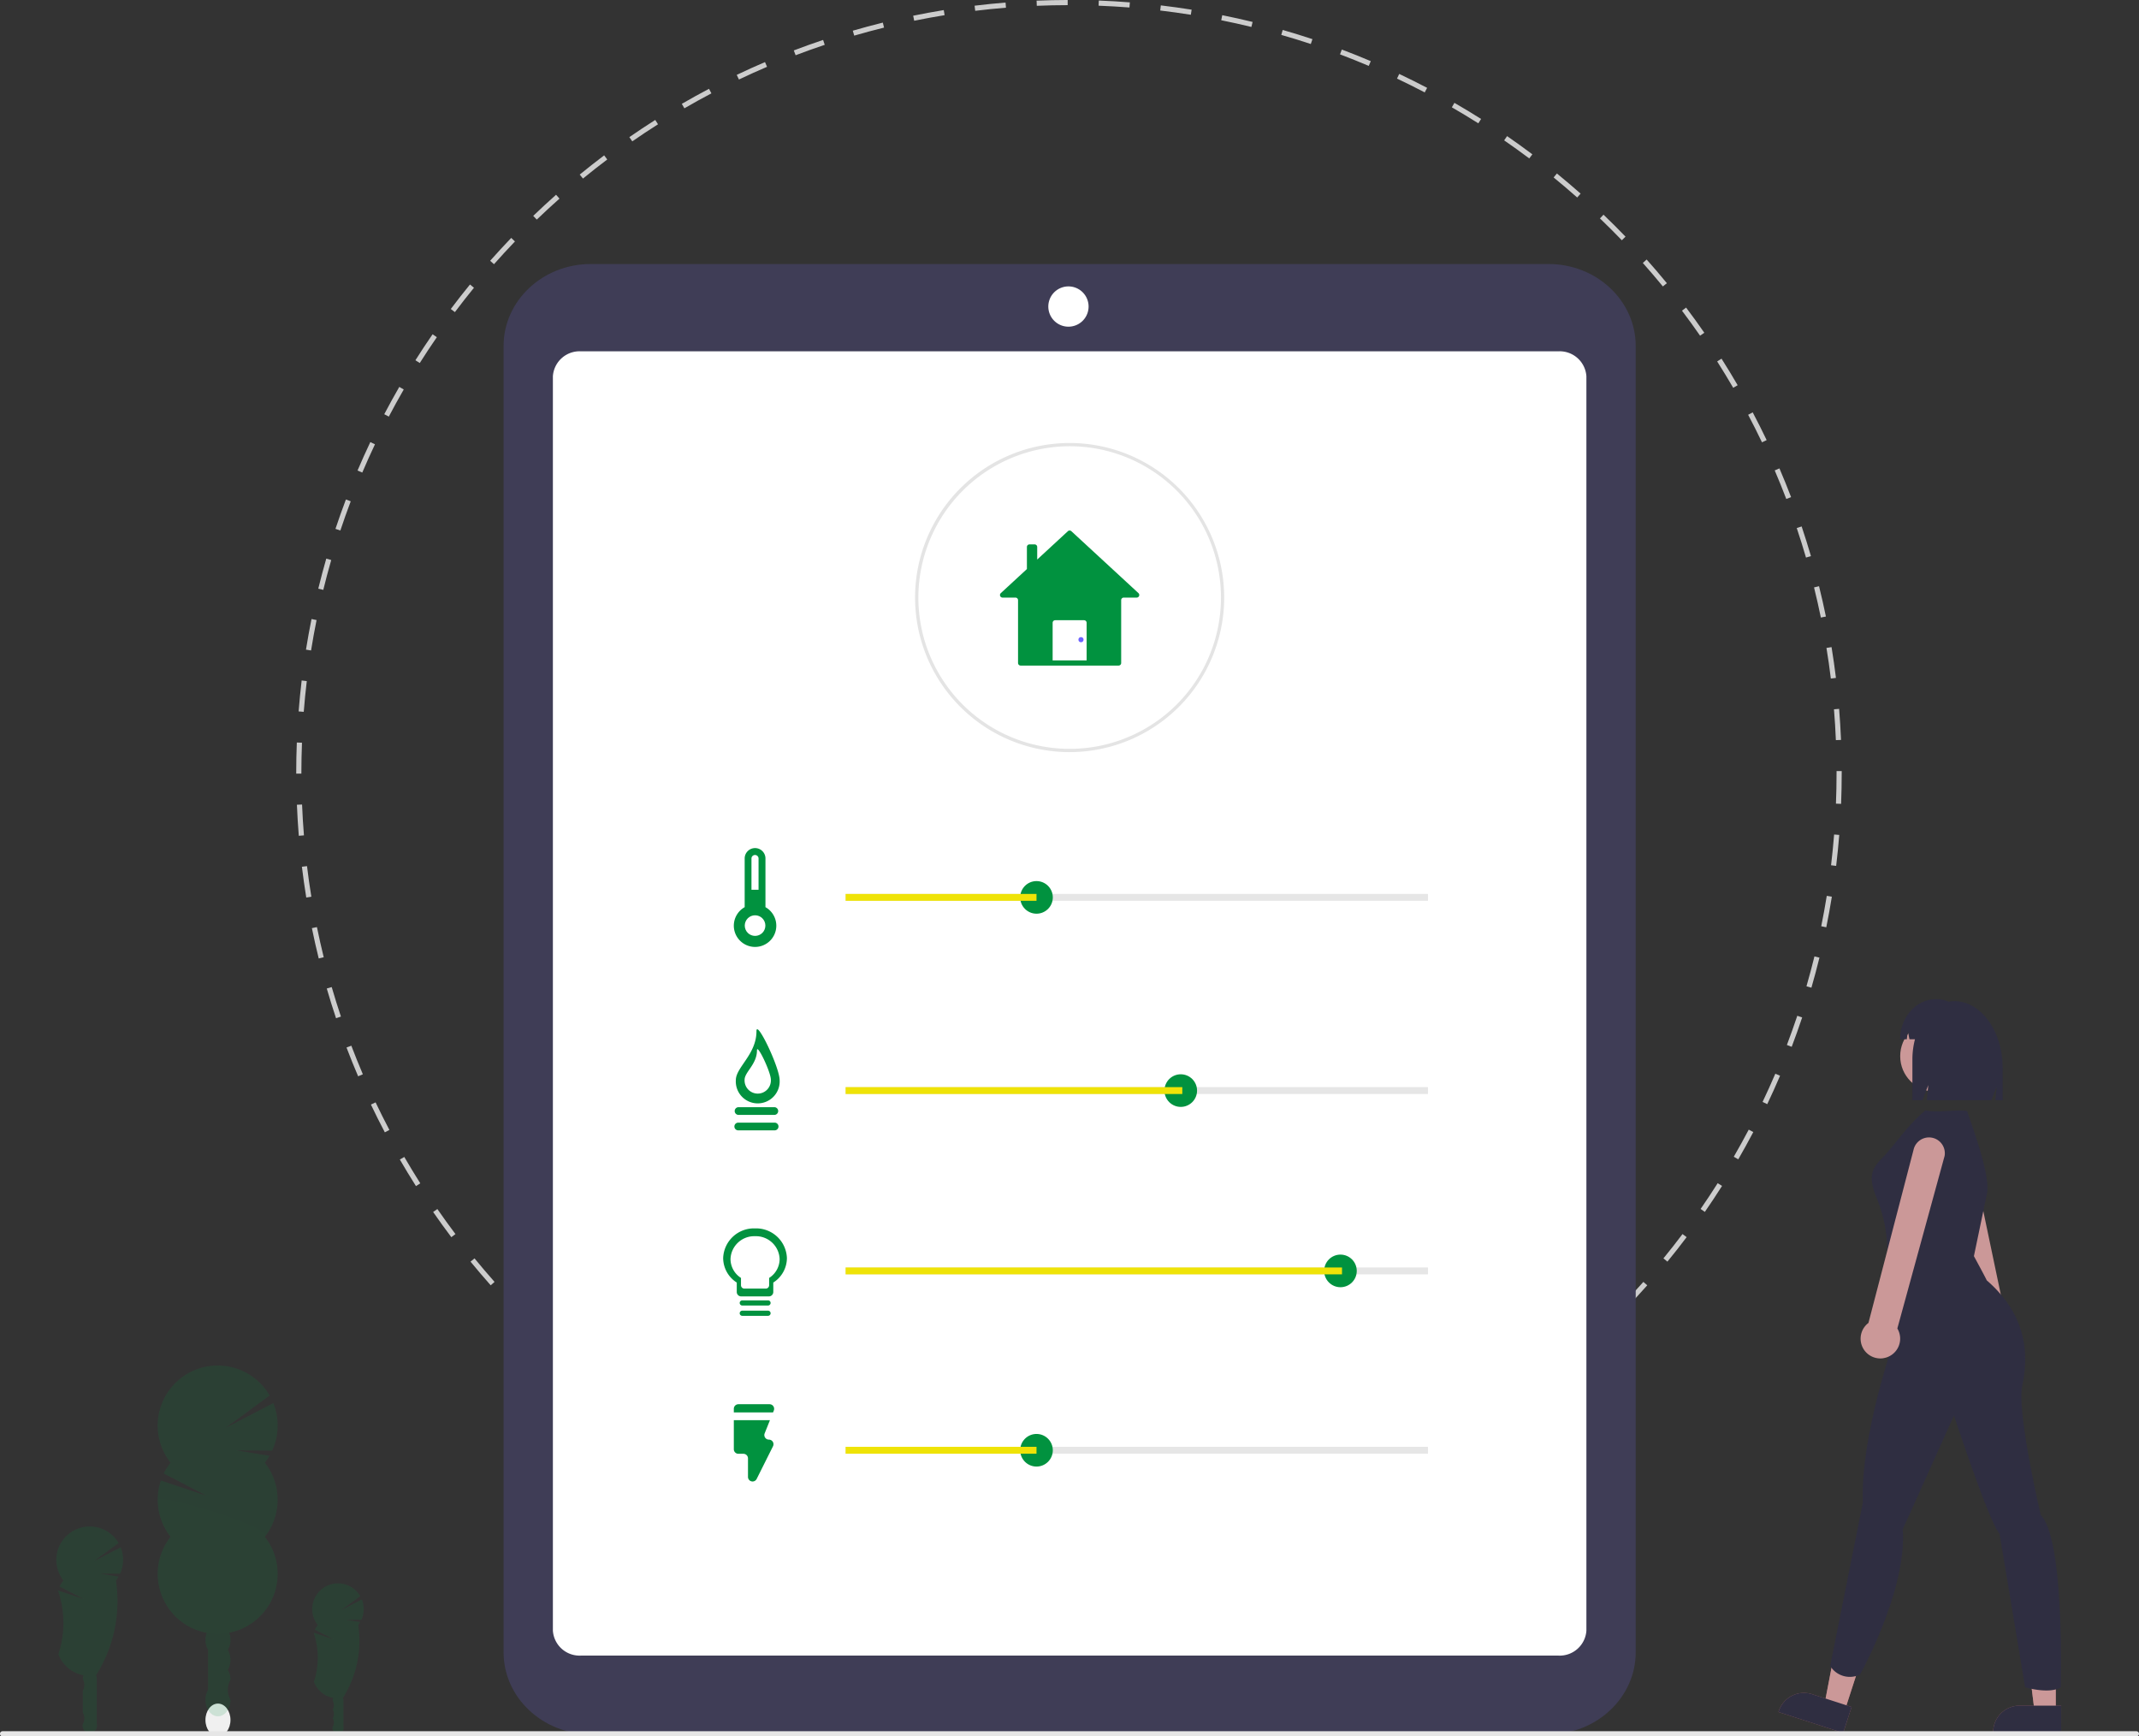 <svg xmlns="http://www.w3.org/2000/svg" width="352.455" height="286.114" viewBox="0 0 352.455 286.114">
  <rect x="0" y="0" width="352.455" height="286.114" fill="#333333" stroke="none"/>
  <g id="Group_114" data-name="Group 114" transform="translate(0)">
    <path id="Path_945" data-name="Path 945" d="M427.192,367.6v-.849c1.688,0,3.4-.035,5.093-.1l.034.849C430.616,367.566,428.891,367.6,427.192,367.6Zm-5.125-.1c-1.7-.066-3.419-.17-5.117-.3l.067-.846c1.688.133,3.4.234,5.084.3Zm15.369-.313-.067-.846c1.685-.135,3.389-.306,5.067-.509l.1.843c-1.689.2-3.4.376-5.1.512Zm-25.588-.495c-1.693-.2-3.4-.442-5.077-.711l.135-.838c1.665.267,3.362.5,5.043.706Zm35.765-.734-.135-.838c1.665-.269,3.35-.577,5.008-.914l.17.831c-1.67.34-3.367.65-5.043.921Zm-45.886-.891c-1.671-.34-3.353-.715-5-1.119l.2-.825c1.639.4,3.311.775,4.97,1.111Zm55.932-1.153-.2-.824c1.644-.4,3.3-.849,4.919-1.316l.236.816c-1.632.472-3.3.918-4.952,1.326Zm-65.889-1.286c-1.637-.472-3.284-.984-4.9-1.52l.268-.806c1.6.533,3.238,1.041,4.864,1.511Zm75.736-1.566-.269-.806c1.6-.536,3.216-1.111,4.8-1.712l.3.793c-1.591.6-3.216,1.185-4.829,1.724Zm-85.476-1.677c-1.592-.6-3.2-1.248-4.768-1.918l.333-.781c1.561.665,3.154,1.306,4.736,1.9Zm95.047-1.957-.333-.781c1.552-.663,3.11-1.365,4.631-2.089l.365.767c-1.531.728-3.1,1.435-4.662,2.1Zm-104.5-2.071c-1.542-.732-3.088-1.5-4.594-2.3l.4-.751c1.5.786,3.032,1.554,4.563,2.281Zm113.737-2.324-.4-.751c1.495-.787,2.993-1.613,4.451-2.457l.424.734c-1.468.849-2.976,1.682-4.481,2.474Zm-122.829-2.453c-1.479-.855-2.957-1.749-4.392-2.659l.454-.717c1.425.9,2.893,1.792,4.362,2.641Zm131.687-2.674-.454-.717c1.423-.9,2.85-1.846,4.241-2.808l.483.7c-1.4.969-2.837,1.92-4.27,2.827Zm-140.359-2.817c-1.4-.97-2.8-1.98-4.162-3l.509-.679c1.349,1.015,2.74,2.018,4.134,2.981ZM503.6,342.086l-.509-.679c1.346-1.012,2.693-2.069,4.005-3.141l.537.657c-1.32,1.079-2.677,2.143-4.032,3.161Zm-156.981-3.16c-1.318-1.077-2.631-2.2-3.9-3.324l.563-.637c1.266,1.121,2.571,2.233,3.88,3.3ZM511.533,335.6l-.563-.637c1.264-1.121,2.524-2.283,3.742-3.453l.588.612c-1.227,1.177-2.494,2.347-3.767,3.475Zm-172.591-3.48c-1.224-1.176-2.444-2.4-3.626-3.624l.612-.589c1.174,1.221,2.386,2.432,3.6,3.6ZM518.927,328.5l-.612-.589c1.17-1.217,2.334-2.476,3.456-3.742l.637.564c-1.131,1.273-2.3,2.541-3.48,3.767Zm-187.089-3.769c-1.132-1.276-2.249-2.589-3.324-3.9l.657-.537c1.066,1.3,2.177,2.609,3.3,3.875Zm193.893-3.9-.657-.537c1.073-1.311,2.131-2.66,3.147-4.008l.679.509c-1.022,1.358-2.088,2.716-3.168,4.035ZM325.351,316.8c-1.023-1.358-2.032-2.755-3-4.152l.7-.483c.961,1.388,1.963,2.776,2.979,4.125ZM531.9,312.636l-.7-.483c.964-1.394,1.91-2.824,2.816-4.25l.717.454c-.91,1.437-1.864,2.876-2.835,4.28Zm-212.379-4.253c-.91-1.434-1.8-2.907-2.655-4.377l.734-.424c.846,1.46,1.734,2.923,2.637,4.348ZM537.4,303.97l-.734-.424c.849-1.469,1.679-2.971,2.466-4.465l.751.4c-.791,1.5-1.626,3.016-2.482,4.5Zm-223.007-4.444c-.791-1.5-1.562-3.041-2.292-4.574l.767-.365c.725,1.523,1.492,3.052,2.277,4.544Zm227.786-4.644-.767-.365c.727-1.528,1.432-3.094,2.1-4.652l.781.333c-.668,1.567-1.38,3.145-2.111,4.684Zm-232.186-4.59c-.669-1.564-1.313-3.158-1.915-4.741l.793-.3c.6,1.57,1.238,3.156,1.9,4.709Zm236.218-4.861-.794-.3c.6-1.588,1.179-3.207,1.714-4.81l.806.269C547.4,282.2,546.817,283.832,546.211,285.431Zm-239.858-4.708c-.54-1.613-1.055-3.26-1.528-4.894l.815-.236c.471,1.622.982,3.258,1.519,4.861Zm243.106-5.03-.816-.236c.467-1.62.911-3.275,1.316-4.92l.824.2c-.407,1.657-.853,3.323-1.324,4.953ZM303.5,270.877c-.408-1.653-.787-3.335-1.127-5l.832-.17c.34,1.655.714,3.326,1.119,4.968Zm248.409-5.14-.832-.17c.336-1.655.643-3.339.912-5.008l.838.135c-.271,1.682-.58,3.379-.918,5.044Zm-250.462-4.9c-.272-1.676-.514-3.384-.719-5.076l.842-.1c.2,1.681.444,3.377.715,5.042Zm252.091-5.218-.843-.1c.2-1.68.372-3.385.505-5.067l.846.067c-.135,1.693-.306,3.409-.509,5.1Zm-253.322-4.958c-.137-1.7-.242-3.417-.31-5.118l.849-.034c.069,1.689.172,3.4.309,5.084ZM554.351,245.4l-.849-.034c.066-1.691.1-3.4.1-5.093v-.281h.849v.279c0,1.7-.034,3.426-.1,5.129Zm-253.71-4.984h-.849v-.143c0-1.655.032-3.333.1-4.982l.849.033c-.063,1.639-.1,3.3-.1,4.951ZM553.49,234.9c-.07-1.685-.175-3.4-.314-5.083l.846-.069c.139,1.7.245,3.42.315,5.117Zm-252.456-4.664-.846-.066c.133-1.7.3-3.416.5-5.1l.843.1c-.2,1.675-.368,3.38-.5,5.068Zm251.625-5.486c-.2-1.674-.447-3.37-.721-5.041l.838-.137c.275,1.682.519,3.389.724,5.075Zm-250.422-4.626-.838-.134c.269-1.681.576-3.378.913-5.045l.832.17c-.334,1.655-.639,3.342-.907,5.011ZM551.016,214.7c-.34-1.659-.719-3.33-1.125-4.966l.824-.2c.409,1.648.789,3.331,1.132,5Zm-246.764-4.558-.825-.2c.4-1.652.849-3.319,1.318-4.955l.816.235c-.468,1.626-.908,3.282-1.309,4.923Zm244.314-5.326c-.472-1.621-.985-3.256-1.524-4.859l.806-.27c.542,1.613,1.058,3.26,1.533,4.892Zm-241.5-4.459-.806-.268c.537-1.616,1.116-3.246,1.72-4.844l.794.3c-.6,1.587-1.174,3.207-1.708,4.812Zm238.252-5.194c-.6-1.579-1.245-3.162-1.907-4.707l.78-.334c.667,1.555,1.313,3.149,1.92,4.738Zm-234.641-4.356-.781-.332c.667-1.568,1.376-3.145,2.106-4.686l.767.363c-.725,1.531-1.43,3.1-2.092,4.655Zm230.639-4.978c-.727-1.522-1.494-3.05-2.282-4.541l.75-.4c.793,1.5,1.566,3.04,2.3,4.572ZM315.05,181.589l-.752-.394c.791-1.508,1.625-3.022,2.477-4.5l.735.424c-.846,1.468-1.674,2.971-2.46,4.469Zm221.522-4.746c-.849-1.461-1.738-2.923-2.642-4.345l.716-.455c.911,1.432,1.805,2.9,2.66,4.375Zm-216.423-4.086-.717-.454c.911-1.44,1.863-2.88,2.83-4.281l.7.482c-.96,1.392-1.906,2.823-2.811,4.253Zm210.966-4.5c-.963-1.387-1.967-2.775-2.983-4.121l.679-.511c1.024,1.358,2.034,2.752,3,4.149ZM325.939,164.37l-.679-.509c1.023-1.362,2.087-2.72,3.163-4.039l.658.537c-1.069,1.309-2.126,2.659-3.141,4.012Zm199.044-4.229c-1.07-1.306-2.183-2.609-3.305-3.871l.634-.564c1.13,1.271,2.249,2.582,3.328,3.9Zm-192.6-3.665-.637-.562c1.127-1.273,2.3-2.542,3.475-3.771l.612.588c-1.171,1.221-2.334,2.481-3.452,3.746Zm185.839-3.944c-1.175-1.219-2.388-2.429-3.608-3.6l.587-.613c1.227,1.176,2.448,2.393,3.63,3.62Zm-178.789-3.406-.589-.612c1.225-1.179,2.491-2.349,3.764-3.48l.564.637c-1.266,1.122-2.524,2.285-3.741,3.456Zm171.434-3.64c-1.268-1.121-2.575-2.231-3.884-3.3l.536-.658c1.316,1.074,2.631,2.191,3.909,3.32Zm-163.824-3.12-.538-.657c1.316-1.079,2.674-2.144,4.028-3.166l.509.679c-1.345,1.014-2.691,2.072-4,3.143Zm155.924-3.318c-1.354-1.017-2.746-2.018-4.137-2.977l.482-.7c1.4.966,2.8,1.974,4.165,3Zm-147.8-2.809-.484-.7c1.4-.97,2.835-1.922,4.267-2.832l.455.716c-1.422.9-2.848,1.849-4.238,2.813Zm139.408-2.977c-1.431-.9-2.9-1.791-4.365-2.636l.424-.735c1.475.849,2.953,1.743,4.395,2.653Zm-130.823-2.474-.424-.734c1.468-.851,2.974-1.685,4.478-2.478l.4.751c-1.5.788-2.992,1.616-4.45,2.462Zm121.989-2.619c-1.5-.786-3.035-1.551-4.566-2.276l.363-.767c1.541.73,3.088,1.5,4.6,2.292Zm-113-2.122-.365-.767c1.53-.73,3.1-1.439,4.66-2.108l.334.78c-1.551.664-3.109,1.369-4.629,2.094ZM476.52,123.8c-1.56-.663-3.154-1.3-4.738-1.9l.3-.794c1.595.6,3.2,1.246,4.77,1.912Zm-94.44-1.755-.3-.793c1.588-.606,3.212-1.188,4.827-1.729l.27.806c-1.6.536-3.217,1.114-4.794,1.715Zm84.89-1.851c-1.6-.532-3.241-1.038-4.865-1.5l.235-.816c1.635.469,3.283.979,4.9,1.515Zm-75.235-1.387L391.5,118c1.632-.475,3.3-.923,4.951-1.332l.2.824c-1.641.405-3.3.851-4.918,1.323Zm65.447-1.423c-1.639-.4-3.311-.772-4.971-1.106l.168-.832c1.671.336,3.353.711,5,1.113Zm-55.562-1.022-.17-.831c1.664-.34,3.361-.652,5.042-.927l.137.838c-1.671.271-3.356.581-5.01.919Zm45.58-.987c-1.669-.266-3.367-.5-5.044-.7l.1-.843c1.689.2,3.4.437,5.078.705Zm-35.529-.651-.1-.842c1.689-.205,3.4-.382,5.1-.517l.069.846c-1.685.136-3.389.31-5.066.513Zm25.417-.548c-1.683-.131-3.4-.23-5.084-.294l.032-.849c1.7.065,3.423.164,5.118.3ZM421.82,113.9l-.035-.849c1.7-.07,3.422-.107,5.125-.11v.849c-1.691,0-3.4.04-5.091.109Z" transform="translate(-250.982 -112.943)" fill="#ccc"/>
    <path id="Path_139" data-name="Path 139" d="M552.513,457.7H394.621c-7.892-.009-14.319-6.057-14.327-13.484V228.928c.009-7.427,6.436-13.475,14.327-13.484H552.513c7.892.008,14.319,6.057,14.328,13.484V444.219C566.831,451.645,560.4,457.694,552.513,457.7Z" transform="translate(-297.316 -171.939)" fill="#3f3d56"/>
    <path id="Path_140" data-name="Path 140" d="M565.1,464.25H404.07a4.41,4.41,0,0,1-4.634-4.114V253.45a4.41,4.41,0,0,1,4.634-4.114H565.1a4.41,4.41,0,0,1,4.634,4.114V460.136A4.41,4.41,0,0,1,565.1,464.25Z" transform="translate(-308.334 -191.447)" fill="#fff"/>
    <path id="Path_45" data-name="Path 45" d="M565.517,335.867a25.454,25.454,0,0,1-25.466-25.443V310.4c0-.053,0-.109,0-.163a25.466,25.466,0,1,1,25.466,25.628h0Zm0-50.4a24.982,24.982,0,0,0-24.925,24.784c0,.057,0,.1,0,.146a24.931,24.931,0,1,0,24.931-24.93Z" transform="translate(-389.268 -211.936)" fill="#e4e4e4"/>
    <path id="Path_141" data-name="Path 141" d="M474.893,451.874V443.81a1.713,1.713,0,0,0-3.425,0v8.064a3.5,3.5,0,1,0,3.425,0Z" transform="translate(-348.764 -302.394)" fill="#01923f"/>
    <path id="Path_142" data-name="Path 142" d="M476.534,445.405a.586.586,0,0,1,1.167,0v5.2h-1.167Z" transform="translate(-352.71 -303.99)" fill="#fff"/>
    <rect id="Rectangle_212" data-name="Rectangle 212" width="95.954" height="1.133" transform="translate(139.336 147.3)" fill="#e6e6e6" opacity="0.999" style="mix-blend-mode: normal;isolation: isolate"/>
    <circle id="Ellipse_309" data-name="Ellipse 309" cx="2.687" cy="2.687" r="2.687" transform="translate(168.104 145.182)" fill="#01923f"/>
    <rect id="Rectangle_213" data-name="Rectangle 213" width="31.455" height="1.133" transform="translate(139.336 147.3)" fill="#efe307"/>
    <rect id="Rectangle_214" data-name="Rectangle 214" width="95.954" height="1.133" transform="translate(139.336 179.134)" fill="#e6e6e6"/>
    <circle id="Ellipse_310" data-name="Ellipse 310" cx="2.687" cy="2.687" r="2.687" transform="translate(191.872 177.017)" fill="#01923f"/>
    <rect id="Rectangle_215" data-name="Rectangle 215" width="55.481" height="1.133" transform="translate(139.336 179.134)" fill="#efe307"/>
    <rect id="Rectangle_216" data-name="Rectangle 216" width="95.954" height="1.133" transform="translate(139.336 208.851)" fill="#e6e6e6"/>
    <circle id="Ellipse_311" data-name="Ellipse 311" cx="2.687" cy="2.687" r="2.687" transform="translate(218.187 206.729)" fill="#01923f"/>
    <rect id="Rectangle_217" data-name="Rectangle 217" width="81.796" height="1.133" transform="translate(139.336 208.851)" fill="#efe307"/>
    <rect id="Rectangle_218" data-name="Rectangle 218" width="95.954" height="1.133" transform="translate(139.336 238.404)" fill="#e6e6e6"/>
    <circle id="Ellipse_312" data-name="Ellipse 312" cx="2.687" cy="2.687" r="2.687" transform="translate(168.104 236.281)" fill="#01923f"/>
    <rect id="Rectangle_219" data-name="Rectangle 219" width="31.455" height="1.133" transform="translate(139.336 238.404)" fill="#efe307"/>
    <path id="Path_486" data-name="Path 486" d="M947.466,583.366a3.262,3.262,0,0,1-2.739.5h0a3.259,3.259,0,0,1-2.312-3.987q.017-.064.037-.128a3.132,3.132,0,0,1,.179-.447l-6.406-28.762a2.609,2.609,0,0,1,5.011-1.456l0,.017,6.048,28.85a3.255,3.255,0,0,1,.179,5.409Z" transform="translate(-617.234 -362.893)" fill="#cb9898"/>
    <path id="Path_487" data-name="Path 487" d="M975.94,759.618h-3.475l-1.655-13.4h5.129Z" transform="translate(-637.2 -477.435)" fill="#a0616a"/>
    <path id="Path_488" data-name="Path 488" d="M969.79,779.626h-11.2v-.142a4.361,4.361,0,0,1,4.36-4.361h6.844Z" transform="translate(-630.164 -494.074)" fill="#a0616a"/>
    <path id="Path_489" data-name="Path 489" d="M975.94,759.618h-3.475l-1.655-13.4h5.129Z" transform="translate(-637.2 -477.435)" fill="#cb9898"/>
    <path id="Path_490" data-name="Path 490" d="M969.79,779.626h-11.2v-.142a4.361,4.361,0,0,1,4.36-4.361h6.844Z" transform="translate(-630.164 -494.074)" fill="#2f2e41"/>
    <path id="Path_491" data-name="Path 491" d="M896.335,758.1l-3.306-1.07,2.552-13.261,4.881,1.578Z" transform="translate(-592.431 -476.029)" fill="#a0616a"/>
    <path id="Path_492" data-name="Path 492" d="M885.908,776.773l-10.659-3.448.042-.135a4.361,4.361,0,0,1,5.491-2.807h0l6.511,2.106Z" transform="translate(-582.198 -491.223)" fill="#a0616a"/>
    <path id="Path_493" data-name="Path 493" d="M896.335,758.1l-3.306-1.07,2.552-13.261,4.881,1.578Z" transform="translate(-592.431 -476.029)" fill="#cb9898"/>
    <path id="Path_494" data-name="Path 494" d="M885.908,776.773l-10.659-3.448.042-.135a4.361,4.361,0,0,1,5.491-2.807h0l6.511,2.106Z" transform="translate(-582.198 -491.223)" fill="#2f2e41"/>
    <circle id="Ellipse_82" data-name="Ellipse 82" cx="5.862" cy="5.862" r="5.862" transform="translate(313.106 168.166)" fill="#cb9898"/>
    <path id="Path_495" data-name="Path 495" d="M921.12,557.887c.815-3.028-2.918-12.524-3.223-13.729-1.455-.336-4.828.308-6.9-.119-2.948,2.462-5.293,5.981-6.913,7.65-1.685,1.736-2.771,2.912-1.03,6.975a23.331,23.331,0,0,1,1.641,10.083l1.407,12.428s-5.862,16.414-5.393,27.436l-5.393,26.967a3.807,3.807,0,0,0,4.923,1.407s7.738-13.836,7.035-23.918l8.442-18.76s5.862,17.821,7.5,19.463L927.44,639.1s3.986,1.172,5.862,0c0,0,.7-24.387-3.283-28.374,0,0-3.986-16.883-3.048-21.339s1.173-11.256-5.862-17.352c0,0,.07.032-2.11-3.986Z" transform="translate(-593.747 -361.069)" fill="#2f2e41"/>
    <path id="Path_496" data-name="Path 496" d="M931.4,501.171h0a5.071,5.071,0,0,0-.979.1,4.291,4.291,0,0,0-1.867-.431h-.17c-3.272,0-5.923,2.96-5.923,6.612h1.1l.177-1.348.259,1.348h.913a12.923,12.923,0,0,0-.424,3.311v6.732h1.655l.96-2.494-.24,2.494H937.5l.872-2.267-.218,2.267h1.2v-5.284C939.358,506.112,935.793,501.171,931.4,501.171Z" transform="translate(-609.368 -336.203)" fill="#2f2e41"/>
    <path id="Path_497" data-name="Path 497" d="M910.874,590.831a3.262,3.262,0,0,1-2.667-.8h0a3.259,3.259,0,0,1-.238-4.6q.045-.05.091-.1a3.153,3.153,0,0,1,.363-.316l7.428-28.515a2.609,2.609,0,0,1,5.12,1v0l-7.787,28.429a3.255,3.255,0,0,1-2.31,4.894Z" transform="translate(-600.548 -367.027)" fill="#cb9898"/>
    <ellipse id="Ellipse_314" data-name="Ellipse 314" cx="2.062" cy="2.7" rx="2.062" ry="2.7" transform="translate(33.853 280.71)" fill="#f0f0f0"/>
    <path id="Path_143" data-name="Path 143" d="M263.663,671.306a9.889,9.889,0,0,0,0-12.219v0a10.206,10.206,0,0,0,.769-1.132l-5.424-.894,5.865.045a9.916,9.916,0,0,0,.188-7.832l-7.862,4.083,7.254-5.335a9.886,9.886,0,1,0-16.326,11.063A10.09,10.09,0,0,0,247,660.869l7.04,3.657-7.506-2.5a9.892,9.892,0,0,0,1.592,9.281,9.882,9.882,0,0,0,5.953,15.822,3.387,3.387,0,0,0-.2,1.151,3.251,3.251,0,0,0,.433,1.651,6674.9,6674.9,0,0,1,0,6.6,3.252,3.252,0,0,0-.432,1.649c0,1.491.923,2.7,2.062,2.7s2.062-1.209,2.062-2.7a3.366,3.366,0,0,1,0-3.3,3.25,3.25,0,0,0-.433-1.651,3.365,3.365,0,0,0,0-3.3,3.251,3.251,0,0,0,.433-1.651,3.386,3.386,0,0,0-.206-1.17,9.879,9.879,0,0,0,5.866-15.8Z" transform="translate(-220.025 -418.074)" fill="rgba(1,146,63,0.15)"/>
    <path id="Path_1525" data-name="Path 1525" d="M246.02,694.985a9.835,9.835,0,0,0,2.113,6.11,9.883,9.883,0,1,0,15.539,0C265,699.414,246.02,693.876,246.02,694.985Z" transform="translate(-220.033 -447.865)" fill="rgba(1,146,63,0.15)" opacity="0.05"/>
    <path id="Path_144" data-name="Path 144" d="M216.476,714.439l0,0a5.694,5.694,0,0,0,.428-.631l-3.022-.5,3.268.025a5.525,5.525,0,0,0,.1-4.364l-4.38,2.275,4.041-2.971a5.508,5.508,0,1,0-9.1,6.164,5.63,5.63,0,0,0-.628,1l3.922,2.037-4.181-1.393a16.554,16.554,0,0,1,.061,10.513,5.5,5.5,0,0,0,4.144,3.47,1.877,1.877,0,0,0-.114.643,1.844,1.844,0,0,1,0,1.84,221458.466,221458.466,0,0,0,0,3.677,1.844,1.844,0,0,1,0,1.839,1.191,1.191,0,1,0,2.3,0,332684.182,332684.182,0,0,1,0-7.357,1.878,1.878,0,0,0-.118-.653,22.872,22.872,0,0,0,3.274-15.61Z" transform="translate(-197.365 -454.013)" fill="rgba(1,146,63,0.15)"/>
    <path id="Path_145" data-name="Path 145" d="M313.579,734.506l0,0a4.379,4.379,0,0,0,.33-.486l-2.326-.382,2.515.019a4.253,4.253,0,0,0,.081-3.359l-3.371,1.751,3.111-2.288a4.239,4.239,0,1,0-7,4.744,4.322,4.322,0,0,0-.483.767l3.018,1.568-3.218-1.072a12.736,12.736,0,0,1,.047,8.092,4.235,4.235,0,0,0,3.19,2.671,1.447,1.447,0,0,0-.088.495,1.418,1.418,0,0,1,0,1.417,1.418,1.418,0,0,1,0,1.416,1.418,1.418,0,0,1,0,1.414.917.917,0,1,0,1.769,0,65691.773,65691.773,0,0,1,0-4.247,1.441,1.441,0,0,0-.091-.5,17.611,17.611,0,0,0,2.519-12.015Z" transform="translate(-254.557 -466.743)" fill="rgba(1,146,63,0.15)"/>
    <path id="Path_1517" data-name="Path 1517" d="M595.077,230.768a3.318,3.318,0,1,1,2.352-.962A3.318,3.318,0,0,1,595.077,230.768Z" transform="translate(-419.038 -176.939)" fill="#fff"/>
    <path id="Path_944" data-name="Path 944" d="M536.772,785.9H185.264a.427.427,0,1,1,0-.849H536.772a.427.427,0,1,1,0,.849Z" transform="translate(-184.791 -499.785)" fill="#e6e6e6"/>
    <circle id="Ellipse_46" data-name="Ellipse 46" cx="1.698" cy="1.698" r="1.698" transform="translate(122.719 150.818)" fill="#fff"/>
    <path id="Path_146" data-name="Path 146" d="M477.671,520.918a3.614,3.614,0,1,1-7.215,0c0-2.11,3.4-4.244,3.4-8.064C473.851,510.862,477.671,518.809,477.671,520.918Z" transform="translate(-349.208 -342.937)" fill="#01923f"/>
    <path id="Path_147" data-name="Path 147" d="M478.188,525.315a2.168,2.168,0,1,1-4.33,0c0-1.266,2.038-2.547,2.038-4.839C475.9,519.28,478.188,524.049,478.188,525.315Z" transform="translate(-351.167 -347.397)" fill="#fff"/>
    <path id="Path_148" data-name="Path 148" d="M470.8,589.846a5.072,5.072,0,0,0-5.25,4.889,4.813,4.813,0,0,0,2.241,4.032v1.583a.726.726,0,0,0,.75.7h4.517a.726.726,0,0,0,.751-.7h0v-1.583a4.8,4.8,0,0,0,2.245-4.032A5.076,5.076,0,0,0,470.8,589.846Z" transform="translate(-346.39 -387.434)" fill="#01923f"/>
    <path id="Path_149" data-name="Path 149" d="M472.44,592.876a3.908,3.908,0,0,0-4.045,3.767,3.708,3.708,0,0,0,1.727,3.107v1.22a.559.559,0,0,0,.578.54h3.48a.559.559,0,0,0,.579-.539h0v-1.22a3.7,3.7,0,0,0,1.73-3.107A3.911,3.911,0,0,0,472.44,592.876Z" transform="translate(-348.025 -389.178)" fill="#fff"/>
    <path id="Path_150" data-name="Path 150" d="M472.388,617.785a.424.424,0,0,0,0,.849h4.244a.424.424,0,0,0,0-.849Z" transform="translate(-350.079 -403.515)" fill="#01923f"/>
    <path id="Path_151" data-name="Path 151" d="M472.388,621.785a.424.424,0,0,0,0,.849h4.244a.424.424,0,0,0,0-.849Z" transform="translate(-350.079 -405.817)" fill="#01923f"/>
    <path id="Path_152" data-name="Path 152" d="M476.143,659.456l.126-.315a.754.754,0,0,0-.7-1.034h-5.135a.754.754,0,0,0-.754.754v.595Z" transform="translate(-348.764 -426.723)" fill="#01923f"/>
    <path id="Path_153" data-name="Path 153" d="M475.462,667.495h0a.754.754,0,0,1-.7-1.034l.871-2.175h-5.953v4.79a.754.754,0,0,0,.754.754h.826a.754.754,0,0,1,.754.754v3.055a.754.754,0,0,0,1.429.337l2.694-5.389a.754.754,0,0,0-.674-1.091Z" transform="translate(-348.764 -430.279)" fill="#01923f"/>
    <path id="Path_154" data-name="Path 154" d="M470.6,542.785a.637.637,0,0,0,0,1.273h5.942a.637.637,0,0,0,0-1.273Z" transform="translate(-348.928 -360.347)" fill="#01923f"/>
    <path id="Path_155" data-name="Path 155" d="M470.6,548.785a.637.637,0,1,0,0,1.273h5.942a.637.637,0,1,0,0-1.273Z" transform="translate(-348.928 -363.801)" fill="#01923f"/>
    <circle id="Ellipse_47" data-name="Ellipse 47" cx="0.424" cy="0.424" r="0.424" transform="translate(177.697 104.979)" fill="#6c63ff"/>
    <path id="Path_156" data-name="Path 156" d="M595.831,329.218l-11.053-10.2a.424.424,0,0,0-.576,0l-5.054,4.667v-2.071a.424.424,0,0,0-.424-.424h-.849a.424.424,0,0,0-.424.424v3.638l-4.3,3.969a.424.424,0,0,0,.288.736h2.128a.424.424,0,0,1,.424.424v10.352a.424.424,0,0,0,.424.424h16.145a.424.424,0,0,0,.424-.424V330.379a.424.424,0,0,1,.424-.424h2.132a.424.424,0,0,0,.288-.736Zm-13.718,4.467h4.754a.424.424,0,0,1,.424.424v6.2h-5.6v-6.2A.424.424,0,0,1,582.113,333.685Z" transform="translate(-408.242 -231.487)" fill="#01923f"/>
  </g>
</svg>
